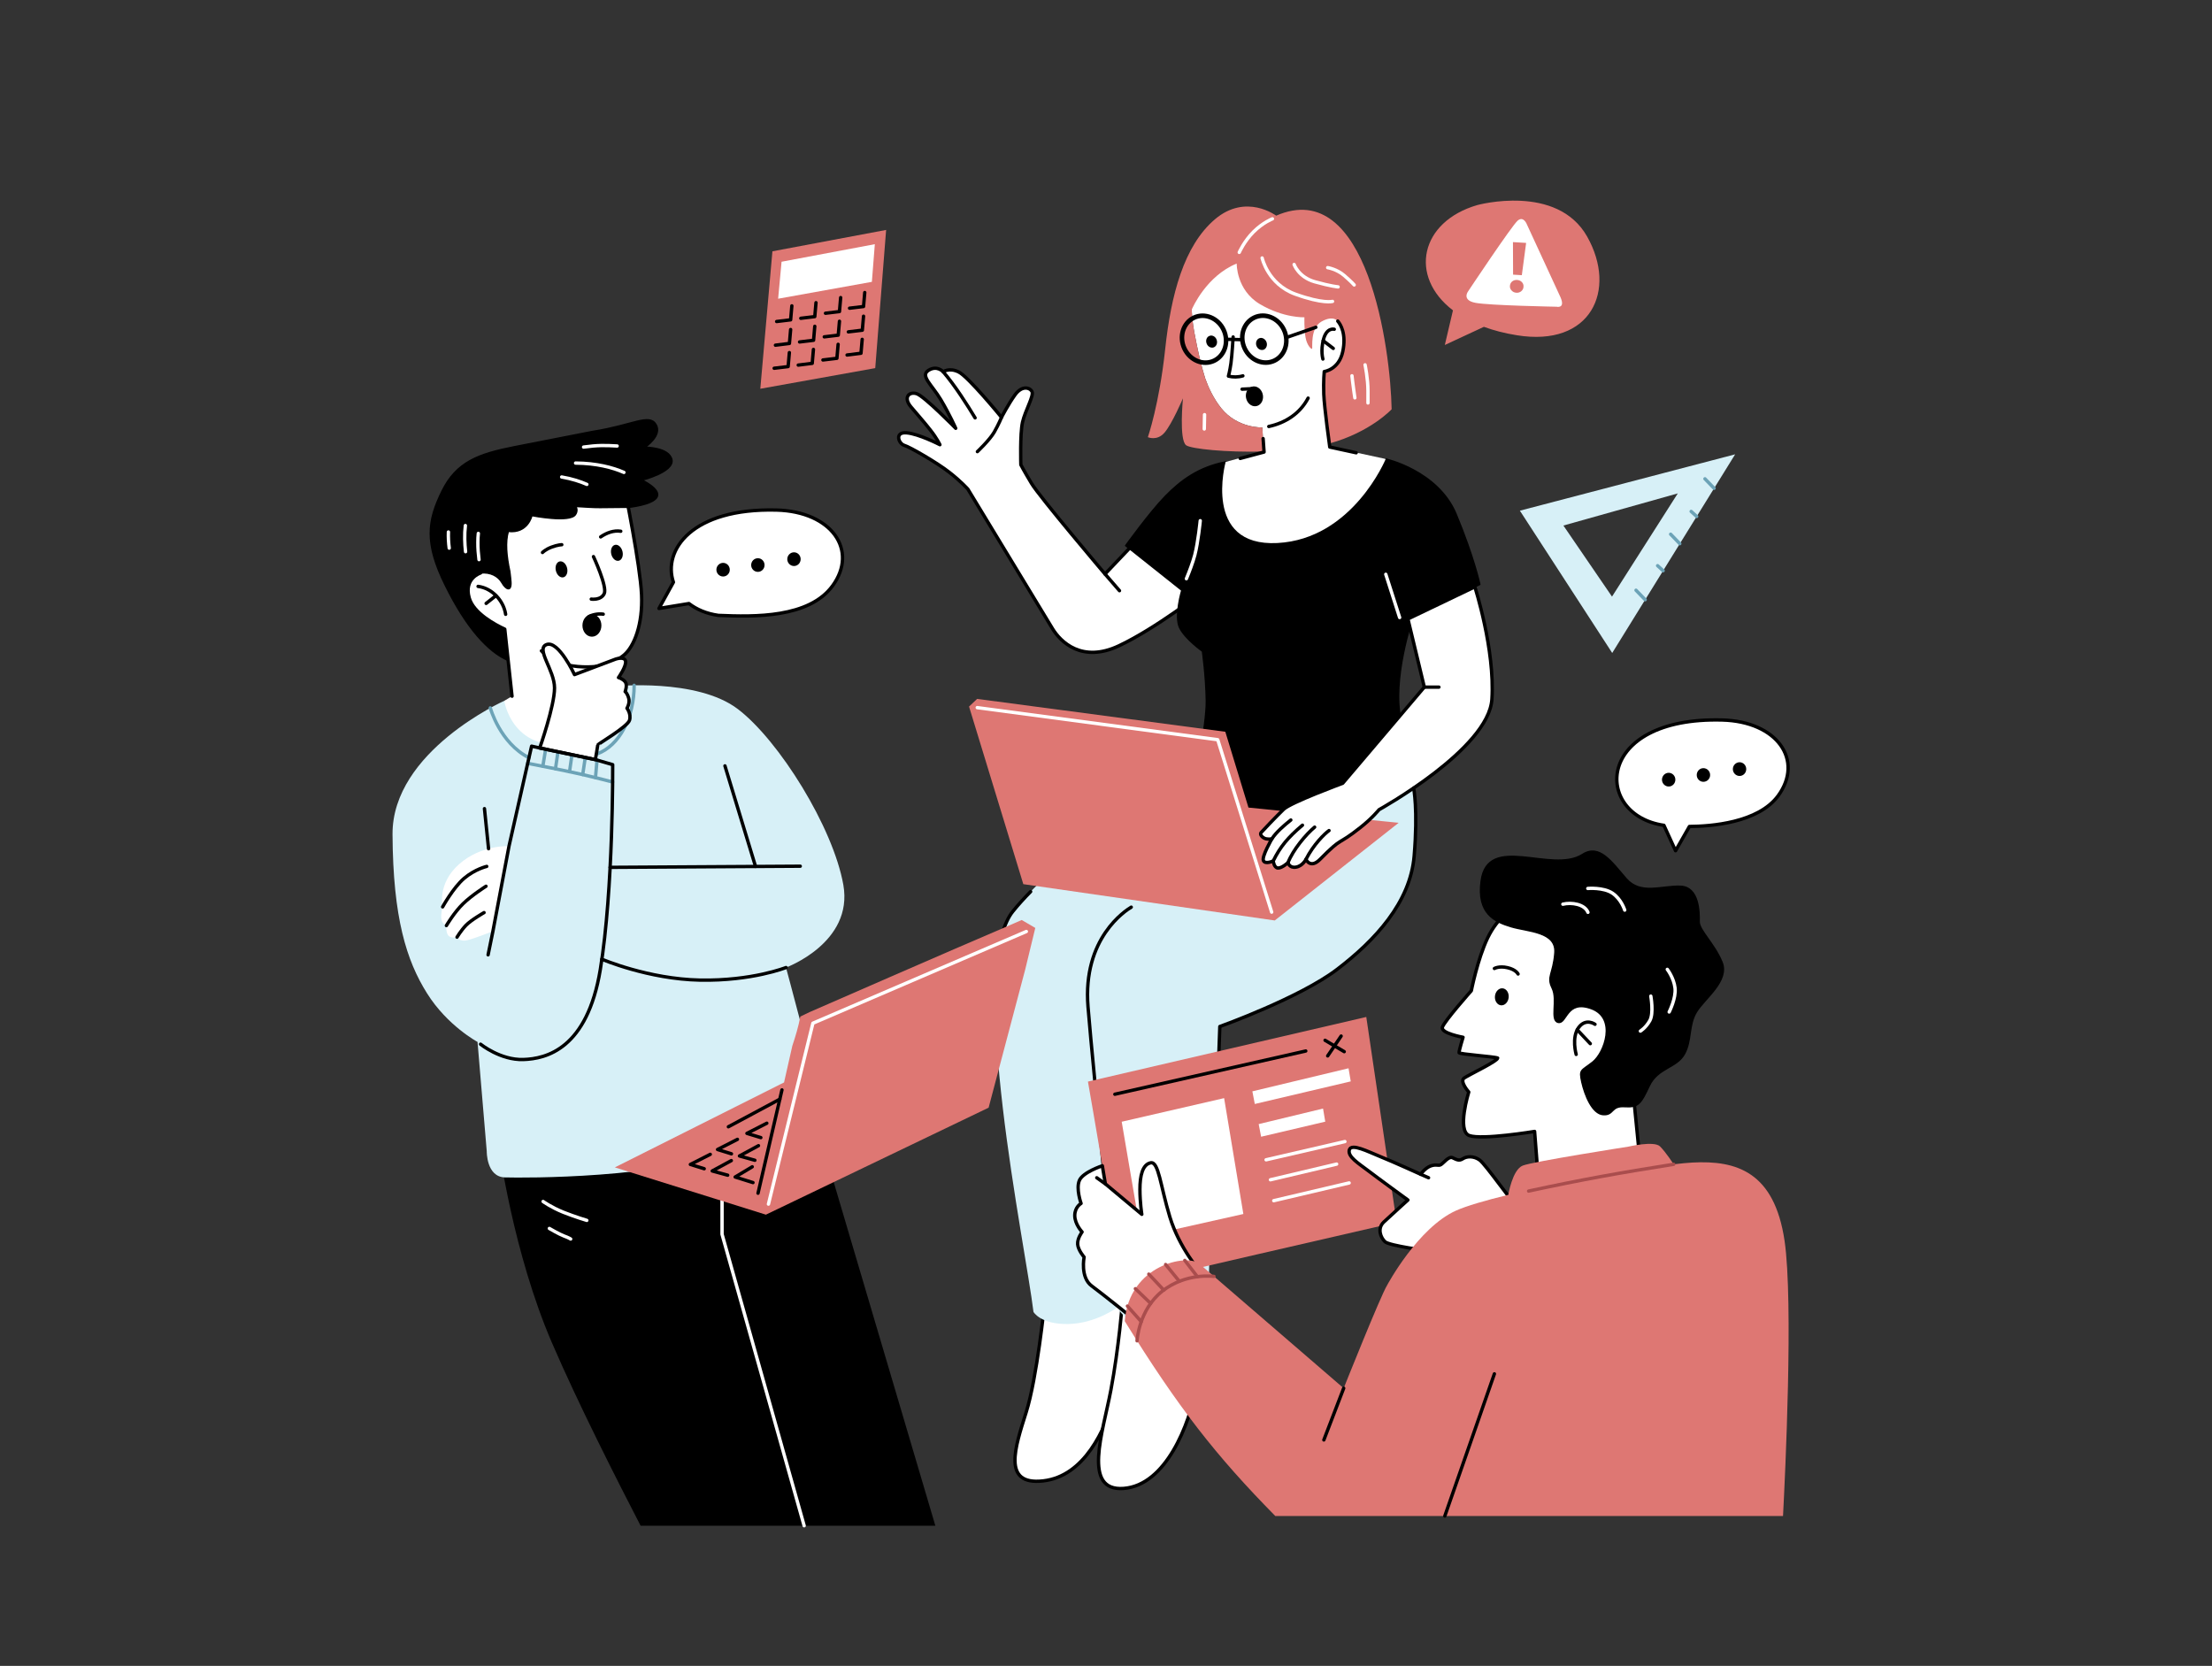 <?xml version="1.0" encoding="UTF-8"?>
<!DOCTYPE svg PUBLIC "-//W3C//DTD SVG 1.1//EN" "http://www.w3.org/Graphics/SVG/1.1/DTD/svg11.dtd">
<!-- Creator: CorelDRAW Home & Student X7 -->
<svg xmlns="http://www.w3.org/2000/svg" xml:space="preserve" width="328.93mm" height="247.735mm" version="1.1" style="shape-rendering:geometricPrecision; text-rendering:geometricPrecision; image-rendering:optimizeQuality; fill-rule:evenodd; clip-rule:evenodd"
viewBox="0 0 32893 24773"
 xmlns:xlink="http://www.w3.org/1999/xlink">
 <rect x="0" y="0" width="32893" height="24773" fill="#333333" stroke="none"/>
 <defs>
  <style type="text/css">
   <![CDATA[
    .str1 {stroke:black;stroke-width:50;stroke-linecap:round;stroke-linejoin:round}
    .str2 {stroke:black;stroke-width:50;stroke-linecap:round;stroke-linejoin:round}
    .str0 {stroke:#6CA3B7;stroke-width:50;stroke-linecap:round;stroke-linejoin:round}
    .str6 {stroke:#A94D4D;stroke-width:50;stroke-linecap:round;stroke-linejoin:round}
    .str4 {stroke:white;stroke-width:50;stroke-linecap:round;stroke-linejoin:round}
    .str5 {stroke:black;stroke-width:20;stroke-linecap:round;stroke-linejoin:round}
    .str3 {stroke:black;stroke-width:20;stroke-linecap:round;stroke-linejoin:round}
    .fil0 {fill:none}
    .fil5 {fill:black}
    .fil4 {fill:black}
    .fil1 {fill:#D7F0F7}
    .fil2 {fill:#DE7773}
    .fil3 {fill:white}
   ]]>
  </style>
 </defs>
 <g id="Layer_x0020_1">
  <rect class="fil0" width="32893" height="24773"/>
  <g id="_467975184">
   <g>
    <path class="fil1" d="M22601 7594l3201 -838 -1828 2954 -1373 -2116zm647 221l723 1057 978 -1535 -1701 478z"/>
    <line class="fil0 str0" x1="24328" y1="8777" x2="24464" y2= "8918" />
    <line class="fil0 str0" x1="24649" y1="8412" x2="24731" y2= "8487" />
    <line class="fil0 str0" x1="24843" y1="7944" x2="24979" y2= "8085" />
    <line class="fil0 str0" x1="25148" y1="7605" x2="25230" y2= "7680" />
    <line class="fil0 str0" x1="25353" y1="7120" x2="25489" y2= "7261" />
   </g>
   <g>
    <path class="fil2" d="M21969 3049c0,0 1185,-325 1633,470 448,795 58,1647 -1047,1466 -182,-29 -345,-72 -489,-125l-581 270 121 -515c-662,-506 -487,-1320 363,-1566z"/>
    <path class="fil3" d="M23205 4420l-502 -1088c0,0 -48,-124 -134,-52 -86,72 -737,1051 -737,1051 0,0 -102,132 108,172 210,40 1206,58 1206,58 0,0 135,33 59,-141z"/>
    <path class="fil2" d="M22694 3612l-196 -12 2 484 130 8 64 -480zm-146 741c29,2 54,-6 74,-23 21,-18 32,-40 33,-67 2,-26 -6,-49 -24,-68 -18,-19 -41,-30 -71,-32 -29,-2 -54,6 -74,22 -20,17 -31,39 -33,66 -2,26 6,50 25,69 18,20 41,31 70,33z"/>
   </g>
   <g>
    <path class="fil3 str1" d="M25122 12290c315,-2 1022,-52 1319,-456 386,-527 -11,-1105 -831,-1127 -1908,-50 -1917,1414 -867,1566l173 378 206 -361z"/>
    <path class="fil4" d="M24814 11492c55,0 99,46 99,102 0,56 -44,102 -99,102 -55,0 -100,-46 -100,-102 0,-56 45,-102 100,-102zm1054 -157c55,0 99,46 99,102 0,56 -44,102 -99,102 -55,0 -100,-46 -100,-102 0,-56 45,-102 100,-102zm-538 88c55,0 100,45 100,102 0,56 -45,101 -100,101 -55,0 -99,-45 -99,-101 0,-57 44,-102 99,-102z"/>
   </g>
   <g>
    <path class="fil3 str1" d="M12380 8712c386,-527 -11,-1105 -831,-1127 -1265,-33 -1695,599 -1535,1073l-215 390 446 -73c113,87 260,151 438,176 542,23 1346,39 1697,-439z"/>
    <path class="fil4" d="M10753 8370c55,0 99,46 99,102 0,56 -44,101 -99,101 -55,0 -100,-45 -100,-101 0,-56 45,-102 100,-102zm1054 -157c55,0 99,46 99,102 0,56 -44,102 -99,102 -55,0 -100,-46 -100,-102 0,-56 45,-102 100,-102zm-537 88c55,0 99,45 99,102 0,56 -44,101 -99,101 -55,0 -100,-45 -100,-101 0,-57 45,-102 100,-102z"/>
   </g>
   <g>
    <polygon class="fil2" points="11486,3737 11306,5781 13015,5474 13177,3419 "/>
    <polygon class="fil3" points="11622,3892 11571,4442 12965,4191 13009,3631 "/>
    <polyline class="fil0 str1" points="11775,4548 11757,4756 11549,4781 "/>
    <polyline class="fil0 str1" points="12134,4501 12116,4708 11908,4733 "/>
    <polyline class="fil0 str1" points="12501,4425 12483,4633 12275,4658 "/>
    <polyline class="fil0 str1" points="12859,4350 12841,4558 12633,4583 "/>
    <polyline class="fil0 str1" points="11757,4900 11739,5107 11531,5133 "/>
    <polyline class="fil0 str1" points="12116,4852 12098,5060 11890,5085 "/>
    <polyline class="fil0 str1" points="12483,4777 12465,4984 12257,5009 "/>
    <polyline class="fil0 str1" points="12841,4702 12823,4910 12615,4935 "/>
    <polyline class="fil0 str1" points="11738,5243 11720,5451 11512,5476 "/>
    <polyline class="fil0 str1" points="12096,5196 12078,5403 11870,5429 "/>
    <polyline class="fil0 str1" points="12463,5120 12445,5328 12237,5353 "/>
    <polyline class="fil0 str1" points="12821,5046 12803,5253 12596,5279 "/>
   </g>
   <g>
    <path class="fil3 str2" d="M16905 8038l-473 498c0,0 -974,-1148 -1093,-1347 -119,-199 -159,-278 -159,-278 0,0 -14,-459 25,-632 40,-174 172,-394 141,-456 -31,-61 -148,-95 -251,47 -103,143 -202,336 -202,336 0,0 -495,-606 -638,-675 -142,-69 -229,-2 -229,-2 0,0 -90,-103 -219,-22 -128,82 49,212 183,436 133,224 222,426 222,426 0,0 -471,-481 -582,-515 -110,-34 -204,54 -83,197 121,143 194,224 289,345 96,121 141,217 141,217 0,0 -316,-163 -497,-177 -180,-15 -119,160 -34,186 85,25 488,258 668,399 181,141 279,253 279,253l1260 2077c116,190 434,513 986,252 553,-260 1254,-809 1254,-809l-988 -756z"/>
    <path class="fil3 str1" d="M15533 19386c0,0 -112,1104 -274,1617 -161,513 -365,1090 253,1019 619,-70 921,-773 1055,-1216 133,-443 197,-731 197,-731l-78 -858 -1153 169z"/>
    <path class="fil3 str1" d="M16690 19374c0,0 -52,667 -171,1298 -119,631 -430,1510 191,1462 622,-48 977,-936 1087,-1537 109,-601 136,-827 136,-827l-54 -744 -1189 348z"/>
    <path class="fil1" d="M20928 11313c65,-14 159,722 101,1416 -58,694 -585,1257 -1142,1683 -556,426 -1748,853 -1748,853 -38,1307 -148,2641 -166,3937 -115,543 -1129,706 -1355,238 0,0 -321,242 -733,249 -412,8 -517,-180 -517,-180 -120,-1003 -995,-5105 -305,-5958 790,-974 2106,-1600 3007,-1975l2858 -263z"/>
    <path class="fil0 str1" d="M16822 13490c-83,50 -726,459 -643,1481 83,1023 424,4301 430,4354"/>
    <path class="fil5 str3" d="M19867 7105l739 -280c0,0 775,172 1046,818 270,647 354,1048 354,1048l-994 484c0,0 -321,935 -177,1535 145,600 213,625 134,784 -80,159 -455,563 -1568,708 -1112,144 -1582,-390 -1618,-470 -36,-79 162,-943 155,-1318 -7,-376 -58,-730 -58,-730 0,0 -256,-180 -339,-350 -83,-170 32,-556 32,-556l-835 -664c0,0 362,-503 593,-738 231,-235 493,-430 895,-508 0,0 60,-5 164,-12 501,2 1477,249 1477,249z"/>
    <line class="fil0 str1" x1="16647" y1="8784" x2="16432" y2= "8536" />
    <path class="fil0 str1" d="M14534 6716c0,0 184,-174 251,-291 67,-118 108,-219 108,-219"/>
    <path class="fil0 str1" d="M14500 6214c-110,-182 -295,-476 -474,-685"/>
    <path class="fil0 str4" d="M17848 7743c0,0 -31,316 -81,511 -30,113 -84,253 -125,352"/>
    <polygon class="fil2" points="14530,10393 14410,10507 15217,13148 18956,13688 20798,12236 18565,12009 18221,10882 "/>
    <polyline class="fil0 str4" points="14532,10523 18108,11000 18910,13564 "/>
    <path class="fil3" d="M17760 4943c50,267 102,496 162,685 48,136 125,301 239,443 244,302 610,285 610,285l22 361 -567 151c0,0 -351,1265 769,1207 1120,-58 1611,-1250 1611,-1250l-831 -180c0,0 -83,-586 -90,-784 -7,-199 7,-336 7,-336 0,0 217,-27 275,-295 57,-267 -34,-409 -74,-455 532,-1782 -2556,-2096 -2133,168z"/>
    <path class="fil2" d="M18771 6356c0,0 -366,17 -610,-285 -114,-142 -191,-307 -239,-443 -60,-189 -112,-418 -162,-685 -23,-121 -35,-234 -38,-340 11,-26 216,-499 668,-684 0,0 -8,394 346,604 354,209 661,195 661,195 0,0 -5,184 17,301 21,118 86,177 97,168 11,-9 -34,-309 141,-406 175,-98 241,-6 241,-6 40,46 131,188 74,455 -58,268 -275,295 -275,295 0,0 -14,137 -7,336 6,163 63,588 83,734 611,-168 926,-509 926,-509 -15,-876 -357,-3473 -1717,-2879 0,0 -448,-339 -911,54 -462,394 -654,1124 -740,1936 -87,813 -257,1304 -257,1304 0,0 136,62 248,-68 112,-130 274,-510 274,-510 0,0 -61,618 47,698 74,54 594,108 1155,93l-22 -358z"/>
    <path class="fil0 str1" d="M19672 5339c0,0 -38,-121 10,-298 49,-177 159,-145 159,-145"/>
    <line class="fil0 str1" x1="19826" y1="5181" x2="19676" y2= "5066" />
    <path class="fil4" d="M17987 4994c42,-15 89,12 105,59 17,48 -3,98 -45,113 -42,14 -89,-13 -105,-60 -17,-48 3,-98 45,-112zm741 35c42,-15 89,12 106,60 16,47 -4,97 -45,112 -42,14 -89,-12 -106,-60 -16,-47 4,-98 45,-112z"/>
    <path class="fil0 str1" d="M18337 5011c0,0 -16,269 -32,387 -16,117 -38,195 -38,195 65,17 146,17 215,-4"/>
    <ellipse class="fil0 str1" transform="matrix(1.215 -0.579 0.579 1.235 17904.1 5043.99)" rx="240" ry="259"/>
    <ellipse class="fil0 str1" transform="matrix(1.215 -0.579 0.579 1.235 18800.6 5043.05)" rx="240" ry="259"/>
    <line class="fil0 str1" x1="19567" y1="4867" x2="19126" y2= "5020" />
    <line class="fil0 str1" x1="18232" y1="5045" x2="18474" y2= "5051" />
    <path class="fil0 str1" d="M19452 5920c-120,228 -334,368 -585,422"/>
    <ellipse class="fil4 str1" transform="matrix(1.129 -0.376 0.363 1.226 18654 5893.47)" rx="82" ry="91"/>
    <line class="fil0 str1" x1="18470" y1="5787" x2="18633" y2= "5779" />
    <line class="fil0 str4" x1="20607" y1="8540" x2="20813" y2= "9183" />
    <path class="fil3 str2" d="M20936 9204l244 1014 -1214 1430c0,0 -773,285 -878,387 -104,101 -310,316 -336,347 -25,31 29,83 76,92 47,9 85,0 85,0 0,0 -152,262 -126,323 25,62 146,6 146,6 0,0 11,101 70,105 60,3 150,-80 150,-80 0,0 18,83 118,67 99,-16 149,-116 149,-116 0,0 64,147 210,-1 347,-352 241,-188 601,-474 174,-137 275,-263 275,-263 0,0 1632,-903 1679,-1644 47,-740 -254,-1670 -254,-1670l-995 477z"/>
    <path class="fil0 str1" d="M19763 12351c-62,43 -232,208 -343,428"/>
    <path class="fil0 str1" d="M19549 12300c-129,107 -323,339 -396,528"/>
    <path class="fil0 str1" d="M19368 12271c-216,182 -331,321 -435,532"/>
    <path class="fil0 str1" d="M19195 12194c-95,75 -217,180 -282,280"/>
    <path class="fil0 str4" d="M18921 3254c0,0 -139,53 -280,193 -141,141 -213,306 -213,306"/>
    <path class="fil0 str4" d="M18768 3836c0,0 86,390 494,538 409,148 553,108 553,108"/>
    <path class="fil0 str4" d="M19244 3933c0,0 65,188 307,257 242,68 347,76 347,76"/>
    <path class="fil0 str4" d="M19743 3980c0,0 137,22 245,116 109,94 149,141 149,141"/>
    <path class="fil0 str4" d="M20299 5425c0,0 43,206 43,387 0,180 0,180 0,180l0 -18"/>
    <path class="fil0 str4" d="M20104 5588c0,0 15,140 29,231 14,90 14,97 14,97"/>
    <line class="fil0 str4" x1="17912" y1="6166" x2="17908" y2= "6379" />
    <line class="fil0 str1" x1="21397" y1="10218" x2="21180" y2= "10218" />
    <path class="fil0 str2" d="M18783 6522l14 200 -355 95m1725 -84l-393 -85c0,0 -82,-589 -89,-787 -7,-199 7,-336 7,-336 0,0 217,-27 275,-295 57,-267 -34,-409 -74,-455"/>
    <path class="fil0 str2" d="M15326 13259c-93,94 -181,191 -263,292 -270,334 -300,1166 -230,2115m3265 620c16,-342 31,-683 41,-1021 0,0 1192,-427 1748,-853 557,-426 1084,-989 1142,-1683 58,-694 -8,-1010 -8,-1010"/>
   </g>
   <g>
    <path class="fil3 str1" d="M22500 13505c0,0 -227,126 -379,444 -151,318 -242,784 -242,784 0,0 -401,452 -430,542 -29,90 307,150 307,150 0,0 -63,206 -59,229 3,24 531,58 574,80 -2,46 -421,245 -497,296 -76,50 67,209 67,209 0,0 -180,578 7,647 188,69 972,-61 972,-61l47 603 1506 -304 -115 -1156c0,0 758,-874 491,-1755 -268,-881 -1539,-1127 -2249,-708z"/>
    <ellipse class="fil4" transform="matrix(1.359 0.134 -0.134 1.359 22332.3 14823.3)" rx="75" ry="93"/>
    <path class="fil0 str1" d="M22222 14402c0,0 69,-41 195,-12 127,29 157,94 157,94"/>
    <path class="fil2" d="M16178 16084c0,0 533,3040 472,3046 -60,6 4118,-954 4118,-954l-451 -3053 -4139 961z"/>
    <path class="fil4 str5" d="M22025 13101c-65,484 199,607 448,681 249,74 674,71 648,389 -25,317 -126,350 -40,523 87,174 -39,484 91,510 130,25 119,-343 495,-203 375,141 191,654 18,791 -174,138 -206,105 -163,300 44,195 155,473 318,484 163,11 112,-133 318,-119 206,14 242,-43 368,-311 127,-267 405,-263 520,-469 116,-206 58,-426 181,-629 123,-202 495,-462 379,-742 -115,-280 -343,-475 -339,-605 3,-130 2,-511 -278,-522 -280,-11 -593,134 -808,-114 -214,-247 -397,-522 -650,-359 -455,292 -1409,-326 -1506,395z"/>
    <path class="fil0 str1" d="M23438 15680c0,0 -72,-251 36,-399 109,-148 244,-49 244,-49"/>
    <line class="fil0 str1" x1="23648" y1="15520" x2="23454" y2= "15314" />
    <path class="fil3 str1" d="M21254 18603c0,0 -595,-77 -659,-138 -64,-61 -119,-196 -18,-292 102,-96 359,-328 359,-328 0,0 -453,-330 -591,-436 -139,-106 -310,-209 -280,-310 31,-102 273,25 464,102 191,77 596,261 596,261 0,0 68,-95 151,-124 84,-29 111,3 149,-18 39,-21 116,-130 174,-104 58,26 95,54 153,16 57,-39 162,-45 250,18 88,62 508,667 500,615 -9,-53 -1248,738 -1248,738z"/>
    <line class="fil0 str2" x1="16578" y1="16272" x2="19417" y2= "15629" />
    <line class="fil0 str1" x1="19704" y1="15470" x2="19989" y2= "15639" />
    <line class="fil0 str1" x1="19943" y1="15407" x2="19743" y2= "15702" />
    <polygon class="fil3" points="16680,16681 16972,18393 18489,18053 18203,16330 "/>
    <polygon class="fil3" points="18623,16229 18659,16417 20086,16081 20053,15886 "/>
    <polygon class="fil3" points="18717,16716 18753,16904 19707,16680 19674,16485 "/>
    <line class="fil0 str4" x1="18827" y1="17247" x2="19999" y2= "16976" />
    <line class="fil0 str4" x1="18892" y1="17544" x2="19876" y2= "17311" />
    <line class="fil0 str4" x1="18941" y1="17855" x2="20062" y2= "17591" />
    <path class="fil3 str1" d="M17850 18914c0,0 -314,-354 -455,-820 -141,-466 -166,-827 -285,-802 -120,25 -159,191 -159,394 0,202 28,372 28,372l-542 -453 -45 -269c0,0 -287,94 -341,217 -54,123 25,343 25,343 0,0 -94,52 -94,180 0,129 109,244 109,244 0,0 -73,96 -66,184 8,89 96,190 96,190 0,0 -60,301 112,428 172,127 668,527 668,527l949 -735z"/>
    <path class="fil2" d="M20627 19112c0,0 455,-852 1023,-1109 154,-69 436,-152 779,-235 0,0 60,-374 215,-435 156,-61 1572,-282 1572,-282 0,0 382,-90 469,-3 87,86 203,266 203,266 109,-13 203,-22 276,-26 657,-36 1221,137 1373,1163 133,905 9,3493 -23,4093l-7550 0c-879,-892 -1444,-1612 -2239,-2898 66,-839 932,-1007 1111,-852l2145 1850c0,0 549,-1377 646,-1532z"/>
    <line class="fil0 str1" x1="19686" y1="21413" x2="19981" y2= "20644" />
    <line class="fil0 str1" x1="22222" y1="20430" x2="21485" y2= "22544" />
    <path class="fil0 str6" d="M16908 19939c0,0 23,-460 376,-739 354,-279 768,-219 768,-219"/>
    <line class="fil0 str6" x1="16765" y1="19422" x2="16971" y2= "19654" />
    <line class="fil0 str6" x1="16883" y1="19164" x2="17111" y2= "19383" />
    <line class="fil0 str6" x1="17083" y1="18947" x2="17305" y2= "19184" />
    <line class="fil0 str6" x1="17333" y1="18804" x2="17537" y2= "19054" />
    <line class="fil0 str6" x1="17618" y1="18743" x2="17805" y2= "18985" />
    <line class="fil0 str1" x1="16309" y1="17514" x2="16437" y2= "17605" />
    <line class="fil0 str1" x1="21243" y1="17514" x2="21125" y2= "17462" />
    <path class="fil0 str4" d="M23611 13212c0,0 230,-20 365,69 134,89 184,253 184,253"/>
    <path class="fil0 str4" d="M24548 14813c0,0 47,256 -15,365 -61,108 -140,155 -140,155"/>
    <path class="fil0 str4" d="M24821 15049c0,0 105,-206 87,-357 -18,-152 -115,-277 -115,-277"/>
    <path class="fil0 str4" d="M23613 13567c-48,-121 -243,-153 -373,-121"/>
    <path class="fil0 str6" d="M22731 17712c792,-171 1358,-272 2157,-398"/>
   </g>
   <g>
    <g>
     <path class="fil4" d="M7419 17054c0,0 209,1568 787,2911 387,899 974,2056 1320,2724l4383 0 -1953 -6603 -4537 968z"/>
     <path class="fil1" d="M7762 10459l-264 -37c0,0 -1669,745 -1661,1987 7,1243 209,1878 513,2362 303,484 751,723 751,723l137 1625c0,0 -7,383 271,390 278,8 2337,22 3457,-426 1120,-448 1213,-643 1177,-896 -36,-253 -455,-1799 -455,-1799 0,0 1004,-368 853,-1228 -152,-859 -957,-2149 -1568,-2615 -610,-466 -1839,-339 -1839,-339 0,0 -660,538 -1372,253z"/>
     <path class="fil3" d="M9292 7284c0,0 228,1119 248,1558 20,440 -108,768 -260,898 -153,131 -394,168 -394,168l91 294 157 4c0,0 130,757 -697,859 -827,101 -939,-643 -939,-643l116 -69 -108 -997c-143,-66 -466,-238 -529,-465 -82,-293 168,-370 168,-370 0,0 -538,-1124 698,-1506 1235,-382 1449,269 1449,269z"/>
     <path class="fil4 str5" d="M7582 8501c7,61 14,114 16,153 9,157 -79,110 -134,12 -55,-98 -172,-161 -319,-145 0,0 -250,77 -168,370 82,294 529,465 529,465 0,0 24,229 50,466 -297,-128 -619,-479 -934,-1116 -315,-637 -265,-962 -51,-1400 214,-439 544,-558 1077,-663 533,-105 1170,-229 1170,-229 589,-92 834,-270 936,-104 103,166 -160,340 -160,340 0,0 356,0 397,184 41,184 -442,306 -442,306 0,0 287,134 221,253 -65,118 -427,152 -427,152 0,0 -151,-1 -420,3 -101,1 -225,-9 -359,-16 19,33 24,74 -6,120 -82,128 -648,16 -648,16 0,0 -58,268 -351,235 -46,159 -27,364 23,598z"/>
     <ellipse class="fil4" transform="matrix(-1.018 0.244 0.223 0.929 8349.49 8467)" rx="82" ry="127"/>
     <ellipse class="fil4" transform="matrix(-1.018 0.244 0.223 0.929 9173.06 8220.44)" rx="82" ry="127"/>
     <path class="fil0 str1" d="M8825 8277c0,0 209,448 160,551 -50,103 -193,81 -193,81"/>
     <path class="fil0 str1" d="M7109 8720c209,26 380,213 410,415"/>
     <line class="fil0 str1" x1="7229" y1="8973" x2="7373" y2= "8859" />
     <path class="fil0 str1" d="M8354 8100c0,0 -59,1 -152,36 -93,35 -135,80 -135,80"/>
     <path class="fil0 str1" d="M9231 7900c-106,-17 -213,25 -299,84"/>
     <path class="fil0 str4" d="M9278 7025c-164,-72 -407,-137 -719,-139"/>
     <path class="fil0 str4" d="M9177 6632c-177,-10 -289,-13 -499,16"/>
     <path class="fil0 str4" d="M8727 7203c-98,-43 -223,-84 -375,-110"/>
     <path class="fil0 str4" d="M7123 8322c-10,-79 -18,-169 -17,-260 0,-43 2,-87 7,-130"/>
     <path class="fil0 str4" d="M6923 8204c-13,-116 -19,-257 -3,-389"/>
     <path class="fil0 str4" d="M6680 8151c-10,-78 -15,-160 -12,-240"/>
     <ellipse class="fil4 str1" cx="8802" cy="9301" rx="116" ry="142"/>
     <path class="fil0 str1" d="M8970 9133c-78,-12 -173,11 -213,37"/>
     <path class="fil3" d="M7569 12583l-239 1264c0,0 -260,105 -379,134 -119,29 -155,-45 -155,-45 0,0 -93,23 -131,-26 -37,-48 -27,-146 -27,-146 0,0 -65,-23 -75,-99 -11,-76 19,-179 19,-179 0,0 -86,-343 246,-636 332,-292 741,-267 741,-267z"/>
     <path class="fil0 str1" d="M7198 13571c0,0 -193,110 -269,189 -76,80 -133,176 -133,176"/>
     <path class="fil0 str1" d="M7227 13179c0,0 -209,132 -341,260 -132,128 -248,325 -248,325"/>
     <path class="fil0 str1" d="M7238 12884c0,0 -175,40 -338,179 -162,139 -318,423 -318,423"/>
     <path class="fil0 str1" d="M11688 14388c0,0 -504,201 -1277,187 -772,-15 -1461,-311 -1461,-311"/>
     <line class="fil0 str1" x1="11900" y1="12881" x2="9073" y2= "12898" />
     <line class="fil0 str1" x1="10780" y1="11389" x2="11235" y2= "12885" />
     <line class="fil0 str1" x1="7204" y1="12025" x2="7265" y2= "12621" />
     <path class="fil0 str0" d="M7847 11351c0,0 517,99 793,162 276,64 470,116 470,116"/>
     <line class="fil0 str0" x1="8114" y1="11141" x2="8072" y2= "11395" />
     <line class="fil0 str0" x1="8297" y1="11180" x2="8260" y2= "11433" />
     <line class="fil0 str0" x1="8505" y1="11223" x2="8469" y2= "11476" />
     <line class="fil0 str0" x1="8703" y1="11265" x2="8665" y2= "11519" />
     <line class="fil0 str0" x1="8878" y1="11303" x2="8855" y2= "11564" />
     <polyline class="fil0 str4" points="10737,17719 10737,18354 11958,22689 "/>
     <path class="fil0 str4" d="M8076 17867c0,0 119,86 299,159 181,72 351,122 351,122"/>
     <path class="fil0 str4" d="M8169 18268c0,0 143,84 217,112 74,27 100,45 100,45"/>
     <path class="fil0 str2" d="M7614 10353l-108 -997c-143,-66 -466,-238 -529,-465 -82,-293 168,-370 168,-370m2147 -1237c0,0 228,1119 248,1558 20,440 -108,768 -260,898 -153,131 -394,168 -394,168"/>
     <path class="fil0 str1" d="M8051 9678c0,0 135,149 369,206 234,57 466,24 466,24"/>
     <path class="fil0 str0" d="M7291 10527c0,0 142,521 575,741m1012 -57c333,-120 552,-545 552,-1020"/>
     <path class="fil3 str1" d="M8026 11123l827 173c0,0 36,-206 36,-218 0,-13 443,-271 472,-367 28,-96 -38,-179 -38,-179 0,0 48,-76 25,-153 -24,-78 -52,-94 -52,-94 0,0 39,-98 0,-147 -40,-48 -99,-62 -99,-62 0,0 121,-170 105,-245 -16,-76 -149,-29 -149,-29l-610 230c0,0 -241,-518 -418,-446 -161,65 121,377 121,645 0,267 -220,892 -220,892z"/>
     <path class="fil0 str1" d="M7258 14199l72 -352 239 -1264 278 -1232 58 -255 121 27 827 173 258 75c0,0 11,1860 -184,3045 -195,1185 -806,1329 -1145,1340 -340,11 -636,-228 -636,-228"/>
    </g>
    <g>
     <path class="fil2" d="M9143 17360l2246 703 3312 -1591 545 -2058 149 -615 -202 -118 -271 118 0 0c-660,280 -2884,1252 -2884,1252l-137 66c-29,155 -73,297 -119,436l-123 544 -47 23 -2469 1240z"/>
     <polyline class="fil0 str4" points="11427,17906 12088,15216 15262,13852 "/>
     <line class="fil0 str1" x1="11628" y1="16208" x2="11272" y2= "17744" />
     <line class="fil0 str1" x1="10831" y1="16756" x2="11596" y2= "16346" />
     <polyline class="fil0 str1" points="11197,17586 10932,17503 11186,17351 "/>
     <polyline class="fil0 str1" points="10821,17476 10591,17413 10875,17259 "/>
     <polyline class="fil0 str1" points="10472,17380 10266,17316 10562,17166 "/>
     <polyline class="fil0 str1" points="11225,17254 10996,17190 11279,17037 "/>
     <polyline class="fil0 str1" points="10877,17158 10670,17094 10966,16943 "/>
     <polyline class="fil0 str1" points="11314,16917 11107,16854 11403,16703 "/>
    </g>
   </g>
  </g>
 </g>
</svg>
